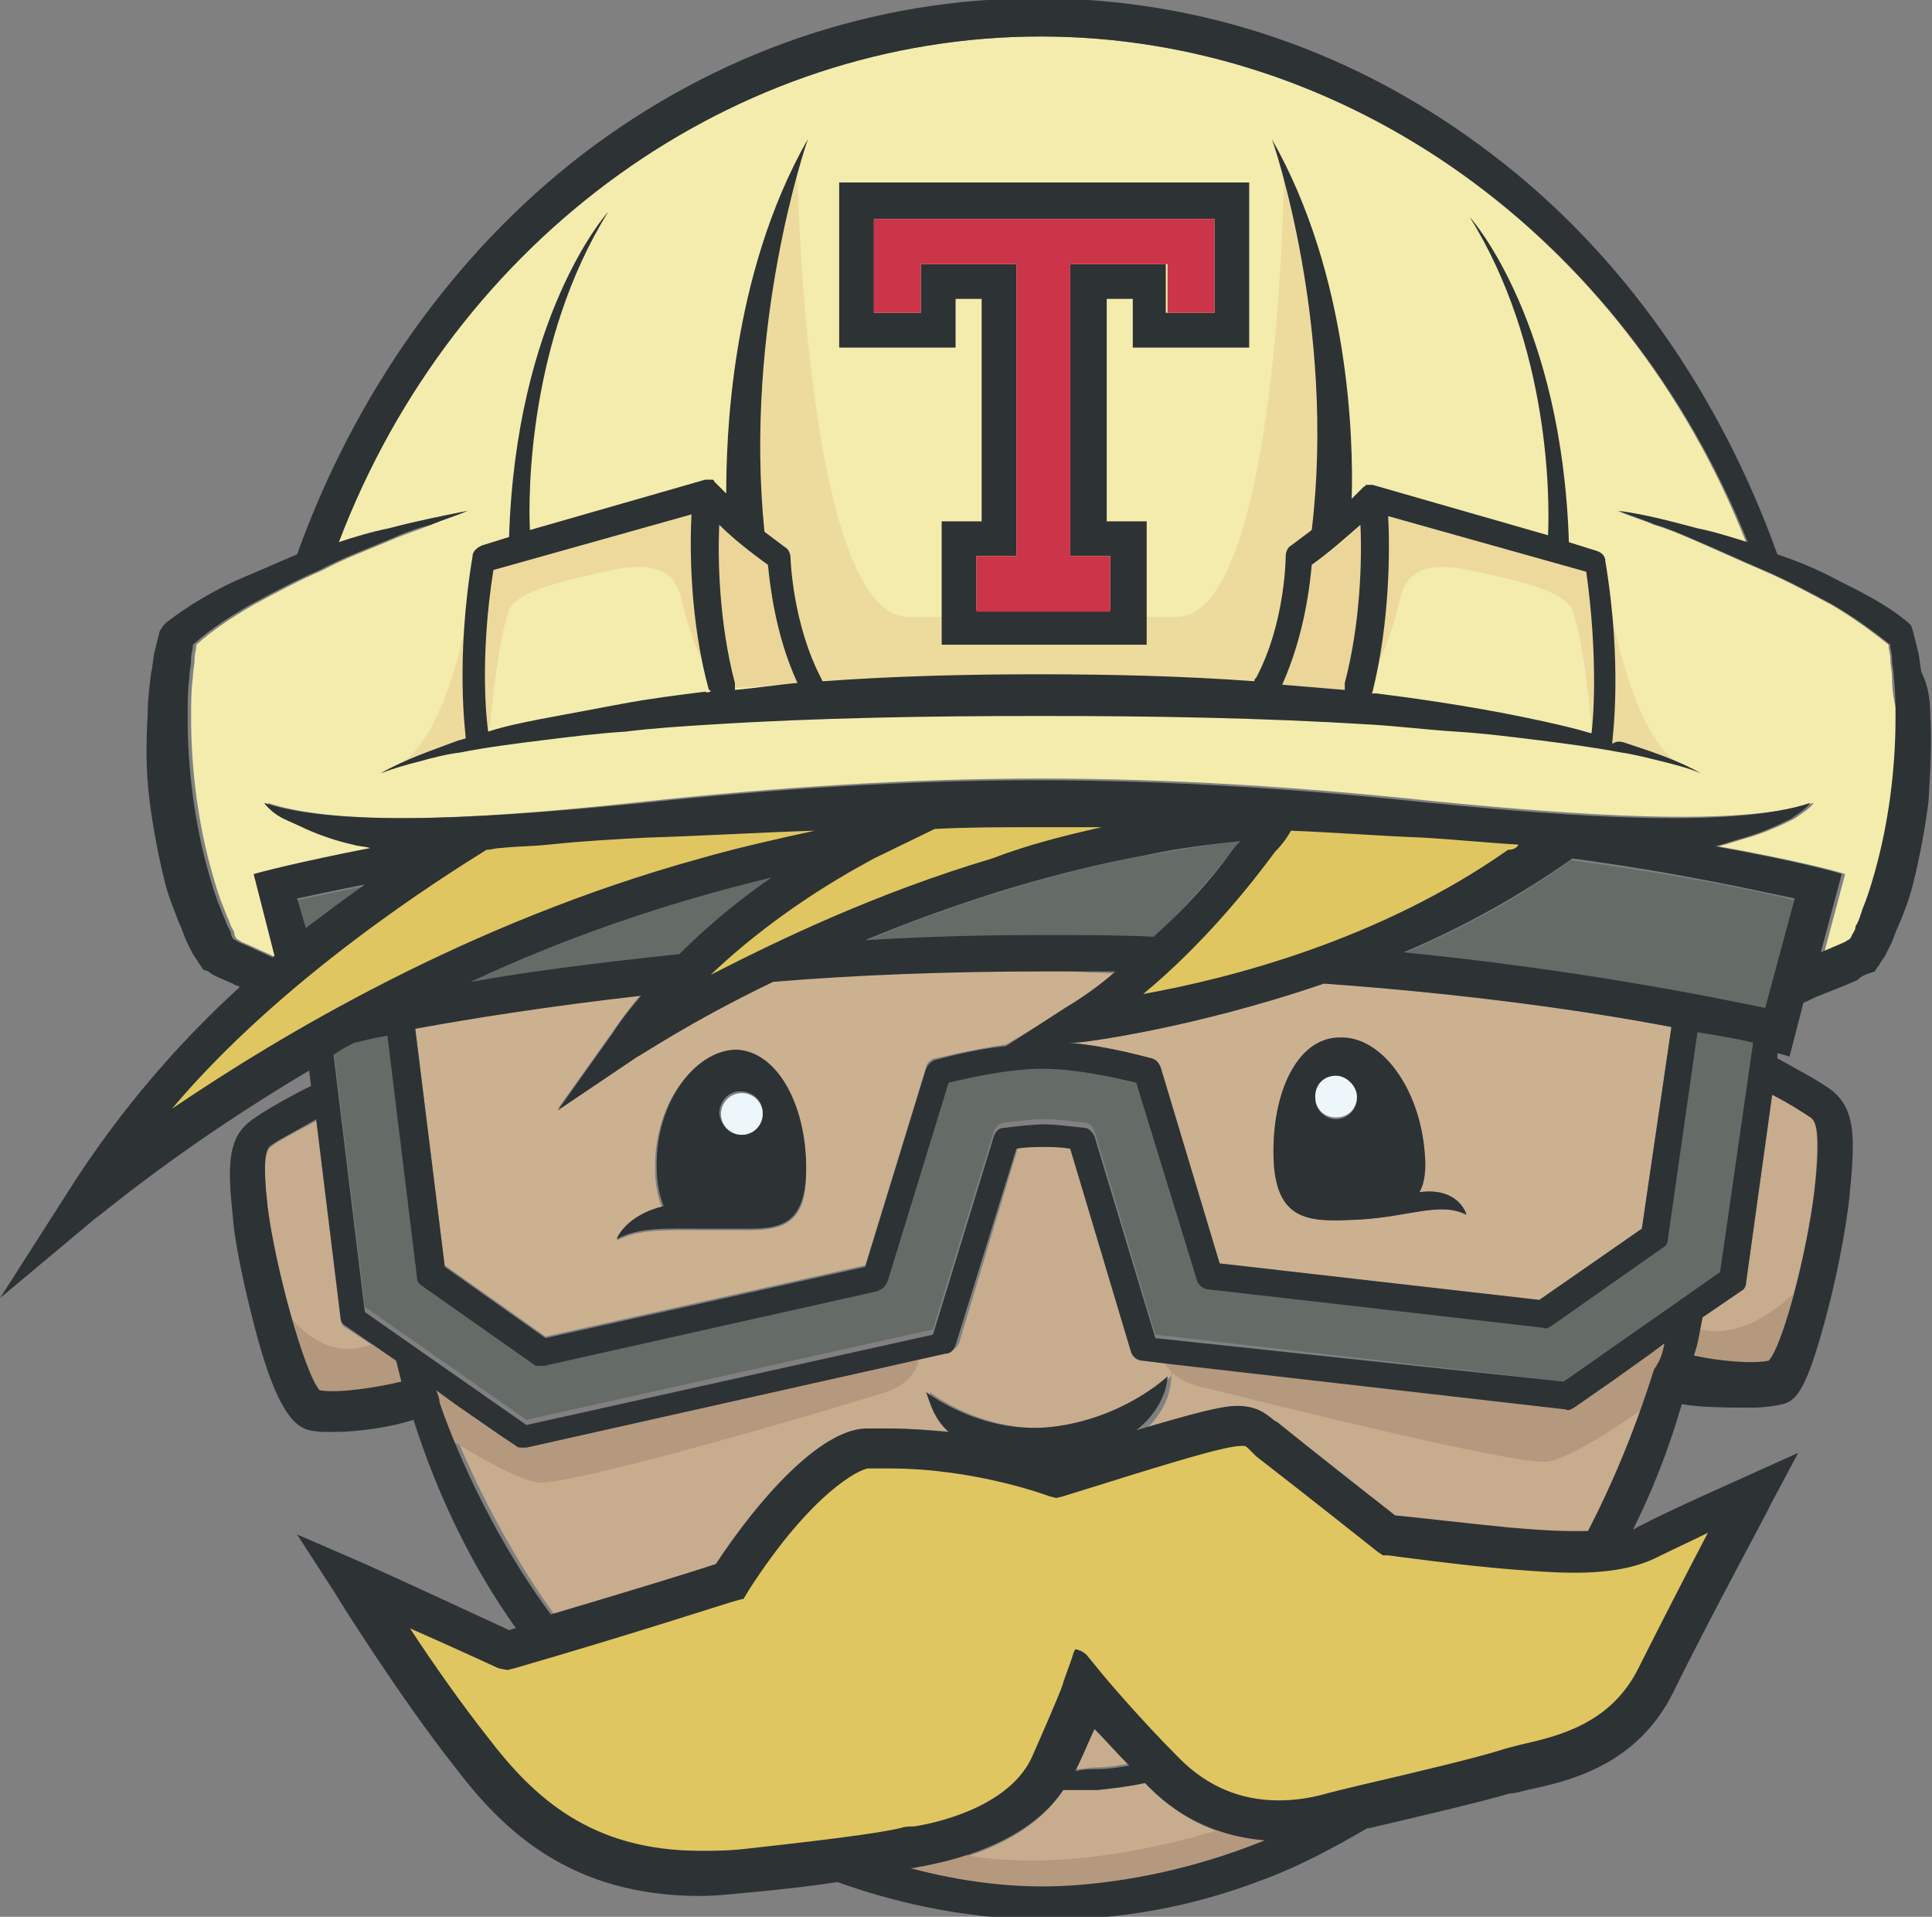 <?xml version="1.0" encoding="utf-8"?>
<!-- Generator: Adobe Illustrator 19.1.0, SVG Export Plug-In . SVG Version: 6.00 Build 0)  -->
<svg version="1.1" id="TravisCI" xmlns="http://www.w3.org/2000/svg" xmlns:xlink="http://www.w3.org/1999/xlink" x="0px" y="0px"
	 viewBox="0 0 111.2 110.3" style="enable-background:new 0 0 111.2 110.3;" xml:space="preserve">
<rect x="0" y="0" width="111.2" height="110.3" fill="#808080" stroke="none"/>
<style type="text/css">
	.st0{fill:#DFC660;}
	.st1{fill:#F3ECAC;}
	.st2{fill:#C7AC8E;}
	.st3{fill:#656C68;}
	.st4{fill:#E4C9A1;}
	.st5{opacity:0.5;}
	.st6{fill:#B4997F;}
	.st7{fill:#EBD598;}
	.st8{fill:#2D3235;}
	.st9{fill:#EDF6FA;}
	.st10{opacity:0.8;}
	.st11{opacity:0.75;fill:#EBD598;}
	.st12{fill:#CB3449;}
</style>
<g>
	<g>
		<path class="st0" d="M26.6,48.1c0,0-17.3,12.2-18,16.8l1.3-0.3c0,0,20.7-13.7,37.1-15.4l0.4-2.1L26.6,48.1z"/>
		<path class="st0" d="M53.7,46.4l-13.6,9.7l0.7,0.6C41.4,56.2,65,49,65,49l5-3.1C66.7,46.3,53.7,46.4,53.7,46.4z"/>
		<path class="st0" d="M65.6,58.1c9.7,0,24.2-9.5,24.2-9.5L85,47.7c-0.2,0.2-7.6-0.3-7.6-0.3l-3.5-1L65.7,56L65,57.6
			C65.6,57.4,65.6,58.1,65.6,58.1z"/>
	</g>
	<path class="st0" d="M97.1,88.3l-3,0.8l-13.8-0.3l-8.6-6.7l-10.4,2.6l-12.1-1l-6.8,7.4l-12.7,3.8l-6.3-2c-0.2-0.2-0.3-0.3-0.3-0.3
		l2.8,7c0,0,6.4,6.9,10,7.7c3.6,0.8,10.1-0.1,15-0.8c4.9-0.8,8.8-2.5,10.3-5.3c1.6-2.8,1.8-3.7,1.8-3.7s4.6,6.6,8.6,7.3
		c4,0.8,15.9-3.3,15.9-3.3s7.3-2,8.5-4.5c1.3-2.5,4.6-10.7,4.6-10.7L97.1,88.3z M24.7,94c-0.1,0-0.1-0.1-0.2-0.1
		c-0.5-0.4-0.9-0.7-1.1-1L24.7,94z"/>
	<g>
		<path class="st1" d="M108.9,39c0-0.4-0.1-0.7-0.1-1.1c0-0.3-0.1-0.5-0.1-0.8c-1-0.8-2.1-1.6-3.3-2.3c-1.3-0.7-2.6-1.4-4-2
			c-1.4-0.6-2.7-1.2-4.1-1.8c-0.7-0.3-1.4-0.6-2.1-0.8c-0.7-0.3-1.4-0.5-2.1-0.8c1.5,0.2,3,0.6,4.5,1c1,0.2,1.9,0.5,2.9,0.8
			C93.5,13.5,77.4,2.1,59.9,2.1c-17.6,0-33.7,11.5-40.4,29.1c0.9-0.3,1.9-0.6,2.9-0.8c1.5-0.4,3-0.7,4.5-1c-0.7,0.3-1.4,0.5-2.1,0.8
			c-0.7,0.3-1.4,0.5-2.1,0.8c-1.4,0.6-2.8,1.1-4.1,1.8c-1.4,0.6-2.7,1.3-4,2c-1.2,0.7-2.3,1.4-3.3,2.3c0,0.3-0.1,0.5-0.1,0.8
			c0,0.4-0.1,0.7-0.1,1.1c-0.1,0.7-0.1,1.5-0.1,2.3c0,1.5,0.1,3,0.3,4.5c0.2,1.5,0.5,3,0.9,4.4c0.2,0.7,0.4,1.4,0.7,2.1
			c0.1,0.3,0.3,0.7,0.4,1c0.1,0.2,0.2,0.3,0.2,0.5l0.1,0.2c0.1,0.1,0.2,0.1,0.3,0.2l0.7,0.3c0.4,0.2,0.9,0.4,1.3,0.6
			c0,0,0,0,0.1-0.1l-1.2-4.7c0.3-0.1,2.6-0.7,6.7-1.5c-0.3-0.1-0.7-0.1-1-0.2c-0.9-0.2-1.8-0.5-2.7-0.9c-0.4-0.2-0.9-0.4-1.3-0.6
			c-0.4-0.2-0.8-0.5-1.1-0.9c4.5,1.5,13.7,0.8,21.9-0.1c7.5-0.8,15-1.3,22.6-1.3c7.6,0,15.1,0.5,22.6,1.3c8.2,0.8,17.4,1.5,21.9,0.1
			c-0.3,0.4-0.7,0.6-1.1,0.9c-0.4,0.2-0.8,0.4-1.3,0.6c-0.9,0.4-1.8,0.6-2.7,0.9c-0.1,0-0.3,0.1-0.4,0.1c4.5,0.8,7.1,1.5,7.3,1.6
			l-1.2,4.5c0.2-0.1,0.5-0.2,0.7-0.3l0.7-0.3c0.1-0.1,0.2-0.1,0.3-0.2l0.1-0.2c0.1-0.2,0.2-0.3,0.2-0.5c0.2-0.3,0.3-0.7,0.4-1
			c0.3-0.7,0.5-1.4,0.7-2.1c0.4-1.4,0.7-2.9,0.9-4.4c0.2-1.5,0.3-3,0.3-4.5C109,40.5,108.9,39.7,108.9,39z"/>
		<path class="st2" d="M64.9,101.5c-0.6,0.1-1.2,0.2-1.8,0.2c-0.4,0-0.8,0.1-1.1,0.1l-0.1,0c0.5-1,0.8-1.8,1.1-2.4
			C63.5,100,64.2,100.7,64.9,101.5z"/>
		<path class="st2" d="M66.2,102.9c1.8,1.8,4.1,2.9,6.6,3c-4.2,1.7-8.2,2.4-11.2,2.6c-3,0.2-6.1-0.2-9.2-1c0.3,0,0.4-0.1,0.7-0.1
			c0.2,0,5.7-0.7,8.1-4.4l0.2,0l0.6,0c0.4,0,0.8,0,1.2,0c0.9-0.1,1.8-0.2,2.7-0.4C66,102.7,66.1,102.8,66.2,102.9z"/>
		<path class="st3" d="M71.4,48.4c-0.2,0.2-0.4,0.5-0.6,0.7c-1.1,1.4-2.6,3.1-4.3,4.8c-2.1-0.1-4.2-0.1-6.3-0.1
			c-3.6,0-7,0.1-10.3,0.3c4.6-1.9,10.2-3.8,16.2-4.9C67.8,48.9,69.6,48.6,71.4,48.4z"/>
		<path class="st3" d="M44.4,50.5c-1.6,1.2-3.5,2.6-5.3,4.4c-4.6,0.5-8.7,1-12,1.6C32.2,54.1,38,51.9,44.4,50.5z"/>
		<path class="st3" d="M100.9,60L99,73.2l-9,6.3l-23.5-2.7l-3.5-11.7c-0.1-0.3-0.3-0.5-0.6-0.5c-0.9-0.1-1.6-0.2-2.3-0.2
			c-0.6,0-1.4,0.1-2.3,0.2c-0.3,0-0.5,0.3-0.6,0.5l-3.5,11.4l-23.4,5.2l-9.3-6.5l-1.8-14.8c0.4-0.2,0.8-0.4,1.2-0.7
			c0.6-0.1,1.2-0.3,1.9-0.4l1.7,13.9c0,0.2,0.1,0.4,0.3,0.5l6.4,4.5c0.1,0.1,0.3,0.1,0.4,0.1c0.1,0,0.1,0,0.2,0l19.2-4.3
			c0.1,0,0.1,0,0.2-0.1c0.2-0.1,0.3-0.3,0.4-0.5l3.5-11.4c0.9-0.2,3.3-0.8,5.4-0.8c2.1,0,4.5,0.6,5.4,0.8l3.5,11.4
			c0.1,0.3,0.3,0.5,0.7,0.5l19.2,2.2c0.2,0,0.4,0,0.5-0.1l6.4-4.5c0.2-0.1,0.3-0.3,0.3-0.5l1.7-11.9C99,59.6,100,59.8,100.9,60z"/>
		<path class="st3" d="M103.3,51.8l-1.7,6.3c-3.4-0.7-10.8-2.2-20.9-3.2c3.3-1.4,6.7-3.2,9.7-5.4C96.4,50.3,100.9,51.2,103.3,51.8z"
			/>
		<g>
			<path class="st4" d="M35.5,71.4c1.3-0.7,2.8-0.6,5.1-0.6c0.2,0,0.5,0,0.8,0c0.2,0,0.5,0,0.7,0c2.4,0,4.4,0.2,4.3-3.5
				c0-3.7-1.7-6.8-4.1-6.8c-2.4,0-4.7,3.1-4.6,6.8c0,1,0.2,1.7,0.4,2.2C36.1,70,35.5,71.3,35.5,71.4z M64.2,56
				c-0.9,0.7-1.9,1.5-2.9,2.1l-3.4,2c-2.1,0.3-4,0.8-4.1,0.8c-0.1,0-0.1,0-0.2,0.1c-0.2,0.1-0.3,0.3-0.3,0.4l-3.5,11.4l-18.4,4.1
				l-5.8-4.1l-1.7-13.7c3.3-0.6,7.7-1.3,13-1.9c-0.6,0.7-1.1,1.4-1.6,2.1l-3.2,4.5l4.6-3.1c0.1,0,3-2,7.8-4.3
				c4.8-0.4,10-0.6,15.7-0.6C61.5,55.9,62.9,56,64.2,56z"/>
			<path class="st4" d="M84.4,69.9c0-0.1-0.5-1.6-2.7-1.3c0.3-0.6,0.4-1.3,0.3-2.3c-0.3-3.7-2.5-6.7-4.9-6.6
				c-2.4,0.1-3.9,3.2-3.8,6.9c0.1,3.7,2.1,3.7,4.5,3.6C81,70.1,82.8,69.1,84.4,69.9z M96.2,59.1l-1.7,11.6l-5.9,4.1l-18.4-2.1
				l-3.4-11.3c-0.1-0.3-0.3-0.4-0.5-0.5c-0.1,0-2.4-0.7-4.8-0.9l0.4,0c0.4,0,6.7-0.8,14.3-3.4C84.6,57.2,91.5,58.2,96.2,59.1z"/>
		</g>
		<g class="st5">
			<path class="st6" d="M35.5,71.4c1.3-0.7,2.8-0.6,5.1-0.6c0.2,0,0.5,0,0.8,0c0.2,0,0.5,0,0.7,0c2.4,0,4.4,0.2,4.3-3.5
				c0-3.7-1.7-6.8-4.1-6.8c-2.4,0-4.7,3.1-4.6,6.8c0,1,0.2,1.7,0.4,2.2C36.1,70,35.5,71.3,35.5,71.4z M64.2,56
				c-0.9,0.7-1.9,1.5-2.9,2.1l-3.4,2c-2.1,0.3-4,0.8-4.1,0.8c-0.1,0-0.1,0-0.2,0.1c-0.2,0.1-0.3,0.3-0.3,0.4l-3.5,11.4l-18.4,4.1
				l-5.8-4.1l-1.7-13.7c3.3-0.6,7.7-1.3,13-1.9c-0.6,0.7-1.1,1.4-1.6,2.1l-3.2,4.5l4.6-3.1c0.1,0,3-2,7.8-4.3
				c4.8-0.4,10-0.6,15.7-0.6C61.5,55.9,62.9,56,64.2,56z"/>
			<path class="st6" d="M84.4,69.9c0-0.1-0.5-1.6-2.7-1.3c0.3-0.6,0.4-1.3,0.3-2.3c-0.3-3.7-2.5-6.7-4.9-6.6
				c-2.4,0.1-3.9,3.2-3.8,6.9c0.1,3.7,2.1,3.7,4.5,3.6C81,70.1,82.8,69.1,84.4,69.9z M96.2,59.1l-1.7,11.6l-5.9,4.1l-18.4-2.1
				l-3.4-11.3c-0.1-0.3-0.3-0.4-0.5-0.5c-0.1,0-2.4-0.7-4.8-0.9l0.4,0c0.4,0,6.7-0.8,14.3-3.4C84.6,57.2,91.5,58.2,96.2,59.1z"/>
		</g>
		<path class="st2" d="M104.2,64.2c0.3,0.2,0.5,0.8,0.3,3.6c-0.3,3.4-1.8,9.5-2.7,10.5c-1,0.2-3.1,0-4.3-0.3
			c0.2-0.9,0.3-1.3,0.5-2.2l2.2-1.5c0.2-0.1,0.3-0.3,0.3-0.5l1.5-10.8C103,63.4,103.9,64,104.2,64.2z"/>
		<path class="st2" d="M22.8,78.3c0.1,0.4,0.2,0.8,0.3,1.2c-1.2,0.3-3.6,0.7-4.7,0.5c-0.9-0.9-2.6-7.2-3-10.5
			c-0.3-2.7-0.1-3.3,0.2-3.5c0.3-0.3,1.5-0.9,2.6-1.5l1.4,11.4c0,0.2,0.1,0.4,0.3,0.5L22.8,78.3z"/>
		<path class="st2" d="M67.5,78.5l-0.1,0.7c0,0-2.5,2.4-6.6,2.9c-4.1,0.5-7.3-2-7.3-2c0.1,0.4,0.3,1.4,1.3,2.3
			c-1.1-0.1-2.3-0.2-3.5-0.2c-0.4,0-0.9,0-1.3,0c-2.5,0.1-6.1,3.9-8.6,7.8c-1.2,0.4-5.1,1.6-9.5,2.9c-4.1-5.7-6.2-11.6-6.4-12.2l0,0
			c-0.1-0.2-0.2-0.5-0.2-0.7l1.1,0.7v0l2.6,1.8l0.9,0.6c0.1,0.1,0.3,0.1,0.4,0.1c0.1,0,0.1,0,0.2,0l24.1-5.4
			c0.3-0.1,0.5-0.3,0.6-0.5l3.4-11.3C59.1,66,59.6,66,60,66c0.4,0,1,0,1.6,0.1l3.5,11.7c0.1,0.3,0.3,0.5,0.7,0.5L67.5,78.5z"/>
		<path class="st2" d="M95,77.9l0.8-0.5c-0.1,0.5-0.3,1.1-0.4,1.6c-1.1,3.5-2.4,6.5-3.8,9.3c-0.3,0-0.6,0-1,0
			c-1.1,0-2.2-0.1-3.5-0.2c-2.2-0.2-5.6-0.6-6.6-0.7c-0.9-0.7-4.1-3.3-6.7-5.3c-0.1-0.1-0.2-0.2-0.3-0.2c-0.5-0.4-1-0.8-2.1-0.8
			c-1,0-2.4,0.4-5.8,1.4c1.8-1.3,1.8-3.1,1.8-3.1l0.1-0.7l22.7,2.6c0.2,0,0.4,0,0.5-0.1l2.3-1.6L95,77.9z"/>
		<path class="st7" d="M78.3,30.2c0.1,2,0,5.7-0.9,9.1c0,0.1,0,0.3,0,0.4c-1.2-0.1-2.4-0.2-3.6-0.3c1.3-2.8,1.6-5.8,1.7-6.9
			C76.6,31.8,77.6,30.9,78.3,30.2z"/>
		<path class="st7" d="M44.2,32.5c0.1,1.1,0.4,4,1.7,6.8c-1.2,0.1-2.4,0.2-3.6,0.3c0-0.1,0-0.3,0-0.4c-0.9-3.4-1-7.1-0.9-9.1
			C42.1,30.9,43.1,31.8,44.2,32.5z"/>
		<path class="st8" d="M84.4,69.9c-1.6-0.8-3.4,0.2-6.6,0.3c-2.4,0.1-4.4,0.1-4.5-3.6c-0.1-3.8,1.4-6.9,3.8-6.9
			c2.4-0.1,4.6,2.9,4.9,6.6c0.1,1,0,1.8-0.3,2.3C83.9,68.3,84.4,69.8,84.4,69.9z M76.9,64.4c0.7,0,1.2-0.6,1.2-1.2
			c0-0.7-0.6-1.2-1.2-1.2c-0.7,0-1.2,0.6-1.2,1.2C75.7,63.8,76.2,64.4,76.9,64.4z"/>
		<path class="st9" d="M78.1,63.1c0,0.7-0.5,1.2-1.2,1.2c-0.7,0-1.2-0.5-1.2-1.2c0-0.7,0.5-1.2,1.2-1.2
			C77.5,61.9,78.1,62.5,78.1,63.1z"/>
		<path class="st8" d="M46.4,67.2c0,3.8-2,3.5-4.3,3.5c-0.2,0-0.5,0-0.7,0c-0.3,0-0.5,0-0.8,0c-2.3,0-3.8-0.1-5.1,0.6
			c0-0.1,0.6-1.4,2.7-1.9c-0.2-0.5-0.4-1.2-0.4-2.2c-0.1-3.7,2.2-6.8,4.6-6.8C44.7,60.5,46.4,63.5,46.4,67.2z M42.7,65.3
			c0.7,0,1.2-0.6,1.2-1.3c0-0.7-0.6-1.2-1.3-1.2c-0.7,0-1.2,0.6-1.2,1.3C41.5,64.8,42,65.3,42.7,65.3z"/>
		<circle class="st9" cx="42.7" cy="64.1" r="1.2"/>
		<g class="st10">
			<path class="st7" d="M28.2,41.8c0,0,0.4-4.8,1.1-6.7c0.4-1,2.8-1.6,4.6-2c1.8-0.4,4.7-1.3,5.3,1.3c0.6,2.6,1.5,4.4,2.1,5.3
				l-0.8-10.5l-12.5,3l-0.8,9.3l0.4,0.7L28.2,41.8"/>
			<path class="st7" d="M91.6,41.8c0,0-0.4-4.8-1.1-6.7c-0.4-1-2.8-1.6-4.6-2c-1.8-0.4-4.7-1.3-5.3,1.3c-0.6,2.6-1.5,4.4-2.1,5.3
				l0.8-10.5l12.5,3l0.8,9.3l-0.4,0.7L91.6,41.8"/>
		</g>
		<path class="st11" d="M73.9,10.2c0,0-0.3,25.3-6.2,25.3c-5.9,0-7.1,0-7.1,0h-1.2c0,0-1.2,0-7.1,0s-6.4-25.3-6.4-25.3L43,18.8
			l0,11.8l2.1,1.6l0.9,5.1l1.3,2.9l25.3,0l1.2-2.1l1-3.6l0.1-2.2l2.8-8L73.9,10.2z"/>
		<path class="st11" d="M92.5,33.8c0,0,1.2,8.7,4.4,10.3c3.2,1.6,0,0,0,0l-4.5-1.4L92.5,33.8z"/>
		<path class="st11" d="M27.2,33.8c0,0-1.2,8.7-4.4,10.3c-3.2,1.6,0,0,0,0l4.5-1.4L27.2,33.8z"/>
		<path class="st8" d="M93.4,42.7c1.5,0.5,3.1,1,4.5,1.8c-0.7-0.3-1.5-0.5-2.3-0.7c-0.8-0.2-1.6-0.4-2.3-0.5
			c-1.6-0.3-3.1-0.5-4.7-0.7c-1.6-0.2-3.2-0.4-4.8-0.5c-1.6-0.1-3.2-0.3-4.8-0.4c-6.4-0.4-12.7-0.5-19.1-0.5
			c-6.4,0-12.8,0.1-19.1,0.5c-1.6,0.1-3.2,0.2-4.8,0.4c-1.6,0.1-3.2,0.3-4.8,0.5c-1.6,0.2-3.2,0.4-4.7,0.7c-0.8,0.1-1.6,0.3-2.3,0.5
			c-0.8,0.2-1.5,0.4-2.3,0.7c1.4-0.8,2.9-1.3,4.5-1.9c0.1,0,0.3-0.1,0.4-0.1c0,0,0-0.1,0-0.1c0-0.2-0.6-4.4,0.4-10.4
			c0-0.3,0.3-0.5,0.5-0.6l1.6-0.5c0.4-12.6,5.5-18.5,5.7-18.7c-4.6,7.4-4.6,16.3-4.5,18.3l10.1-2.9c0,0,0,0,0,0c0,0,0.1,0,0.1,0
			c0,0,0,0,0,0c0.1,0,0.1,0,0.2,0c0,0,0,0,0,0c0,0,0.1,0,0.1,0c0,0,0,0,0,0c0,0,0.1,0,0.1,0.1c0,0,0,0,0,0c0,0,0,0,0,0c0,0,0,0,0,0
			c0,0,0.3,0.3,0.7,0.7C41.8,25.4,42,15.9,46.5,8c-0.1,0.3-3.7,10.8-2.5,22.6c0.4,0.3,0.8,0.6,1.2,0.9c0.2,0.1,0.3,0.4,0.3,0.6
			c0,0,0.1,3.8,1.8,7c0,0,0,0.1,0.1,0.1c4.1-0.3,8.3-0.4,12.4-0.4c4.1,0,8.3,0.1,12.4,0.4c0-0.1,0-0.1,0.1-0.2c1.7-3.2,1.7-7,1.7-7
			c0-0.2,0.1-0.5,0.3-0.6c0.4-0.3,0.8-0.6,1.2-0.9C76.9,18.8,73.3,8.2,73.2,8c4.5,7.9,4.7,17.4,4.6,20.7c0.4-0.4,0.7-0.7,0.7-0.7
			c0,0,0,0,0,0c0,0,0,0,0,0c0,0,0,0,0,0c0,0,0.1,0,0.1-0.1c0,0,0,0,0,0c0,0,0.1,0,0.1,0c0,0,0,0,0,0c0.1,0,0.1,0,0.2,0c0,0,0,0,0,0
			c0,0,0.1,0,0.1,0c0,0,0,0,0,0l10.1,2.9c0.1-2.1,0.1-10.9-4.5-18.3c0.2,0.2,5.3,6.1,5.7,18.7l1.6,0.5c0.3,0.1,0.5,0.3,0.5,0.6
			c1,6,0.4,10.2,0.4,10.4c0,0,0,0.1,0,0.1C93.1,42.6,93.3,42.7,93.4,42.7z M91.6,42.2c0.1-0.7,0.4-4.3-0.3-9.3l-11.4-3.2
			c0.1,1.9,0.1,6.1-0.9,10.1c0,0,0,0.1-0.1,0.1c0.1,0,0.2,0,0.3,0c3.2,0.4,6.4,0.9,9.6,1.6C89.7,41.7,90.6,41.9,91.6,42.2z
			 M77.4,39.3c0.9-3.4,1-7.1,0.9-9.1c-0.8,0.7-1.8,1.6-2.8,2.3c-0.1,1.1-0.4,4-1.7,6.9c1.2,0.1,2.4,0.2,3.6,0.3
			C77.4,39.6,77.4,39.4,77.4,39.3z M45.9,39.3c-1.3-2.8-1.6-5.8-1.7-6.8c-1-0.7-2.1-1.6-2.8-2.3c-0.1,2,0,5.7,0.9,9.1
			c0,0.1,0,0.3,0,0.4C43.5,39.6,44.7,39.4,45.9,39.3z M40.9,39.8c0,0,0-0.1-0.1-0.1c-1.1-4-1.1-8.2-1-10.1l-11.4,3.2
			c-0.8,5-0.4,8.7-0.3,9.3c0.9-0.3,1.9-0.5,2.9-0.7c1.6-0.3,3.2-0.6,4.8-0.9c1.6-0.3,3.2-0.5,4.8-0.7C40.7,39.9,40.8,39.8,40.9,39.8
			z"/>
		<g id="XMLID_5_">
			<g>
				<path class="st8" d="M71.9,10.5V20h-6.7v-2.8h-1.5V30h2.3v7.1H54.2V30h2.3V17.2H55V20h-6.7v-9.5H71.9z M69.9,18v-5.4h-2.9h-5.3
					H50.3V18H53v-2.8h5.5V32h-2.3v3.1h7.7V32h-2.3V15.2h5.5V18H69.9z"/>
				<polygon class="st12" points="69.9,12.6 69.9,18 67.2,18 67.2,15.2 61.6,15.2 61.6,32 63.9,32 63.9,35.2 56.2,35.2 56.2,32 
					58.5,32 58.5,15.2 53,15.2 53,18 50.3,18 50.3,12.6 61.6,12.6 66.9,12.6 				"/>
			</g>
			<g>
			</g>
		</g>
		<path class="st3" d="M17.1,51.8c1-0.2,2.3-0.5,3.9-0.8c-1,0.7-2.2,1.5-3.5,2.6L17.1,51.8z"/>
		<path class="st6" d="M52.9,77.7c0,0,0.3,1.8-2.2,2.5c-2.5,0.8-18.1,5.4-19.8,5.1c-1.8-0.3-6.3-3.3-6.3-3.3l-1.1-3.9l6.7,4.2
			L52.9,77.7z"/>
		<path class="st6" d="M66.8,77.4c0,0-0.2,1.8,2.3,2.4c2.5,0.6,18.3,4.6,20,4.3c1.8-0.3,6.1-3.5,6.1-3.5l0.9-3.9l-6.1,3.7L66.8,77.4
			z"/>
		<path class="st6" d="M15.8,74.5c0,0,2.2,4.3,5.7,2.8l2.5,0.9L23.7,80l-5.2,0.7L17,79.9L15.8,74.5z"/>
		<path class="st6" d="M104.3,73.3c0,0-3.5,4.5-7,3L96.1,77l0.2,1.8l5.2,0.7l1.4-0.8L104.3,73.3z"/>
		<path class="st6" d="M49.6,107.2c0,0,12.8,6.5,27.3-2.3l-4.7-0.3c0,0-10.2,4-18.2,1.8L49.6,107.2z"/>
		<path class="st8" d="M62.6,95.3l0.9,1.1c0,0,2,2.4,4.4,4.8c1.6,1.6,3.5,2.4,5.7,2.4c0.8,0,1.6-0.1,2.4-0.3
			c0.7-0.2,1.6-0.4,2.4-0.6c3-0.7,6.4-1.5,8-2c0.3-0.1,0.7-0.2,1.1-0.3c2.2-0.5,5.2-1.2,6.8-4.4c1.2-2.4,2.8-5.5,4-7.8
			c-1,0.5-2.1,1-2.9,1.4c-1.2,0.6-2.7,0.9-4.8,0.9c-1.2,0-2.4-0.1-3.7-0.2c-2.6-0.2-7-0.8-7-0.8l-0.3,0l-0.3-0.2c0,0-3.9-3.1-7-5.5
			c-0.1-0.1-0.2-0.2-0.3-0.3c-0.3-0.3-0.3-0.3-0.5-0.3c-1,0-3.9,0.9-10.3,2.9l-0.4,0.1l-0.4-0.1c0,0-4.2-1.6-9.2-1.6
			c-0.4,0-0.8,0-1.2,0c-0.5,0-3.3,1.4-6.9,7L42.8,92l-0.4,0.1c-0.1,0-6.2,2-12.8,3.9l-0.4,0.1L28.7,96c0,0-2.6-1.2-5.1-2.3
			c1.3,2,3,4.4,4.5,6.3c2.6,3.4,5.9,6.5,12.2,6.5c0.8,0,1.6,0,2.5-0.1c6.4-0.7,8.1-1,9-1.2c0.3-0.1,0.5-0.1,0.8-0.1
			c0,0,5.3-0.7,6.8-4c1.5-3.4,1.8-4.2,1.8-4.3l0.5-1.4c0,0,0.1-0.4,0.2-0.5c0,0,0,0,0,0l0,0C62.4,95,62.6,95.3,62.6,95.3z M22.5,31
			c-1.4,0.6-2.8,1.1-4.1,1.8c-1.4,0.6-2.7,1.3-4,2c-1.2,0.7-2.3,1.4-3.3,2.3c0,0.3-0.1,0.5-0.1,0.8c0,0.4-0.1,0.7-0.1,1.1
			c-0.1,0.7-0.1,1.5-0.1,2.3c0,1.5,0.1,3,0.3,4.5c0.2,1.5,0.5,3,0.9,4.4c0.2,0.7,0.4,1.4,0.7,2.1c0.1,0.3,0.3,0.7,0.4,1
			c0.1,0.2,0.2,0.3,0.2,0.5l0.1,0.2c0.1,0.1,0.2,0.1,0.3,0.2l0.7,0.3c0.4,0.2,0.9,0.4,1.3,0.6c0,0,0,0,0.1-0.1l-1.2-4.7
			c0.3-0.1,2.6-0.7,6.7-1.5c-0.3-0.1-0.7-0.1-1-0.2c-0.9-0.2-1.8-0.5-2.7-0.9c-0.4-0.2-0.9-0.4-1.3-0.6c-0.4-0.2-0.8-0.5-1.1-0.9
			c4.5,1.5,13.7,0.8,21.9,0c7.5-0.8,15-1.3,22.6-1.3c7.6,0,15.1,0.5,22.6,1.3c8.2,0.8,17.4,1.5,21.9,0c-0.3,0.4-0.7,0.6-1.1,0.9
			c-0.4,0.2-0.8,0.4-1.3,0.6c-0.9,0.4-1.8,0.6-2.7,0.9c-0.1,0-0.3,0.1-0.4,0.1c4.5,0.8,7.1,1.5,7.3,1.6l-1.2,4.5
			c0.2-0.1,0.5-0.2,0.7-0.3l0.7-0.3c0.1-0.1,0.2-0.1,0.3-0.2l0.1-0.2c0.1-0.2,0.2-0.3,0.2-0.5c0.2-0.3,0.3-0.7,0.4-1
			c0.3-0.7,0.5-1.4,0.7-2.1c0.4-1.4,0.7-2.9,0.9-4.4c0.2-1.5,0.3-3,0.3-4.5c0-0.8,0-1.5-0.1-2.3c0-0.4-0.1-0.7-0.1-1.1
			c0-0.3-0.1-0.5-0.1-0.8c-1-0.8-2.1-1.6-3.3-2.3c-1.3-0.7-2.6-1.4-4-2c-1.4-0.6-2.7-1.2-4.1-1.8c-0.7-0.3-1.4-0.6-2.1-0.8
			c-0.7-0.3-1.4-0.5-2.1-0.8c1.5,0.2,3,0.6,4.5,1c1,0.2,1.9,0.5,2.9,0.8C93.5,13.5,77.4,2.1,59.9,2.1c-17.6,0-33.7,11.5-40.4,29.1
			c0.9-0.3,1.9-0.6,2.9-0.8c1.5-0.4,3-0.7,4.5-1c-0.7,0.3-1.4,0.5-2.1,0.8C23.9,30.4,23.2,30.7,22.5,31z M111.1,41.2
			c0.1,1.6,0,3.2-0.1,4.9c-0.2,1.6-0.5,3.2-0.9,4.8c-0.2,0.8-0.5,1.6-0.8,2.3c-0.2,0.4-0.3,0.8-0.5,1.2c-0.1,0.2-0.2,0.4-0.3,0.6
			l-0.2,0.3c-0.1,0.1-0.1,0.2-0.2,0.3l-0.2,0.3l-0.3,0.1c-0.3,0.1-0.5,0.2-0.7,0.4l-0.7,0.3c-0.5,0.2-1,0.4-1.5,0.6
			c-0.3,0.1-0.6,0.3-0.9,0.4l-0.8,3.1c0,0-0.3-0.1-0.7-0.2l0,0.3c0.9,0.5,2.6,1.4,3.2,1.9c1.2,1,1.3,2.5,1,5.5
			c-0.1,1.5-0.6,4.4-1.3,7.1c-1.2,4.6-1.8,5.2-2.6,5.4c-0.4,0.1-1.1,0.2-1.7,0.2c-1.3,0-3,0-4.1-0.2c-0.3,1-1.1,3.8-2.8,7.2
			c0.1,0,0.2-0.1,0.2-0.1c2.1-1.1,6-2.8,6.2-2.9l3.1-1.4l-1.6,3c0,0.1-3.5,6.5-5.6,10.8c-2.1,4.2-6,5.1-8.4,5.6
			c-0.4,0.1-0.7,0.2-1,0.2c-1.7,0.5-5.1,1.3-8.1,2c0,0-0.1,0-0.1,0c-1.9,1.1-3.9,2.2-6.1,3c-8.1,3.1-16.6,2.9-24.4,0.1
			c-1.3,0.2-2.9,0.4-5.1,0.6c-1,0.1-1.9,0.2-2.8,0.2c-7.4,0-11.3-3.7-14.1-7.4c-3.1-3.9-6.8-9.8-6.9-10l-2.2-3.4l3.7,1.6
			c1.8,0.8,7,3.2,8.5,3.9c0.1,0,0.2-0.1,0.4-0.1c-2.5-3.5-4.5-7.6-5.9-12c-1.2,0.4-3.1,0.7-4.6,0.7c-0.5,0-1,0-1.4-0.1
			c-0.8-0.2-1.8-1-3-5.4c-0.7-2.6-1.3-5.4-1.4-6.9c-0.3-2.8-0.3-4.4,0.9-5.4c0.7-0.6,3.1-1.9,3.6-2.1l-0.1-0.9
			c-7.6,4.5-12.2,8.5-12.3,8.5L0,74.7l3.9-6.1c3.1-4.9,6.6-8.8,9.9-11.8c-0.1-0.1-0.3-0.1-0.4-0.2l-0.7-0.3
			c-0.2-0.1-0.5-0.2-0.7-0.4l-0.3-0.1l-0.2-0.3c-0.1-0.1-0.1-0.2-0.2-0.3l-0.2-0.3c-0.1-0.2-0.2-0.4-0.3-0.6
			c-0.2-0.4-0.3-0.8-0.5-1.2c-0.3-0.8-0.6-1.5-0.8-2.3c-0.4-1.6-0.7-3.2-0.9-4.8c-0.2-1.6-0.2-3.2-0.1-4.9c0-0.8,0.1-1.6,0.2-2.4
			c0.1-0.4,0.1-0.8,0.2-1.2c0.1-0.4,0.2-0.8,0.3-1.2L9.4,36l0.2-0.2c1.3-1,2.7-1.8,4-2.4c1.2-0.5,2.3-1,3.5-1.5
			c3.3-9.2,9-17.3,16.4-23c7.7-5.9,16.8-9,26.2-9c9.5,0,18.5,3.1,26.2,9c7.5,5.7,13.1,13.8,16.4,23c1.2,0.4,2.4,0.9,3.5,1.5
			c1.4,0.7,2.8,1.4,4,2.4l0.2,0.2l0.1,0.3c0.1,0.4,0.2,0.8,0.3,1.2c0.1,0.4,0.1,0.8,0.2,1.2C111,39.5,111.1,40.3,111.1,41.2z
			 M104.5,67.9c0.3-2.8,0-3.4-0.3-3.6c-0.3-0.2-1.2-0.8-2.2-1.3l-1.5,10.8c0,0.2-0.1,0.4-0.3,0.5L98,75.8c-0.2,0.9-0.2,1.3-0.5,2.2
			c1.3,0.3,3.3,0.5,4.3,0.3C102.7,77.3,104.2,71.3,104.5,67.9z M101.6,58l1.7-6.3c-2.4-0.5-6.8-1.5-12.8-2.3c-3.1,2.2-6.4,4-9.7,5.4
			C90.8,55.8,98.2,57.3,101.6,58z M99,73.2l1.9-13.2c-0.8-0.2-1.9-0.4-3.2-0.6L96,71.3c0,0.2-0.1,0.4-0.3,0.5l-6.4,4.5
			c-0.2,0.1-0.3,0.2-0.5,0.1l-19.2-2.2c-0.3,0-0.6-0.2-0.7-0.5l-3.5-11.4c-0.9-0.2-3.3-0.8-5.4-0.8c-2.1,0-4.5,0.6-5.4,0.8
			l-3.5,11.4c-0.1,0.2-0.2,0.4-0.4,0.5c-0.1,0-0.1,0.1-0.2,0.1l-19.2,4.3c-0.1,0-0.1,0-0.2,0c-0.2,0-0.3,0-0.4-0.1l-6.4-4.5
			c-0.2-0.1-0.3-0.3-0.3-0.5l-1.7-13.9c-0.7,0.1-1.4,0.3-1.9,0.4c-0.4,0.2-0.8,0.4-1.2,0.7l1.8,14.8l9.3,6.5l23.4-5.2l3.5-11.4
			c0.1-0.3,0.3-0.5,0.6-0.5c0.9-0.1,1.6-0.2,2.3-0.2c0.6,0,1.4,0.1,2.3,0.2c0.3,0,0.5,0.3,0.6,0.5l3.5,11.6L90,79.5L99,73.2z
			 M94.5,70.7l1.7-11.6c-4.7-0.9-11.6-1.9-20-2.5c-7.6,2.6-13.9,3.4-14.3,3.4l-0.4,0c2.4,0.2,4.7,0.9,4.8,0.9
			c0.3,0.1,0.4,0.3,0.5,0.5l3.4,11.3l18.4,2.1L94.5,70.7z M95.8,77.3L95,77.9l-2.1,1.5l-2.3,1.6c-0.2,0.1-0.3,0.2-0.5,0.1l-22.7-2.6
			l-1.6-0.2c-0.3,0-0.6-0.2-0.7-0.5l-3.5-11.7C61,66,60.5,66,60.1,66c-0.4,0-1,0-1.6,0.1L55,77.4c-0.1,0.3-0.3,0.5-0.6,0.5
			l-24.1,5.4c-0.1,0-0.1,0-0.2,0c-0.2,0-0.3,0-0.4-0.1l-0.9-0.6l-2.6-1.8v0L25.1,80c0.1,0.2,0.2,0.5,0.2,0.7l0,0
			c0.2,0.6,2.2,6.5,6.4,12.2c4.4-1.3,8.3-2.5,9.5-2.9c2.5-3.8,6-7.7,8.6-7.8c0.4,0,0.9,0,1.3,0c1.2,0,2.4,0.1,3.5,0.2
			c-0.9-0.8-1.1-1.8-1.3-2.3c0,0,3.2,2.5,7.3,2c4.1-0.5,6.6-2.9,6.6-2.9s0,1.7-1.8,3.1c3.4-1,4.9-1.4,5.8-1.4c1.1,0,1.6,0.4,2.1,0.8
			c0.1,0.1,0.2,0.1,0.3,0.2c2.6,2.1,5.8,4.6,6.7,5.3c1.1,0.1,4.5,0.5,6.6,0.7c1.2,0.1,2.4,0.2,3.5,0.2c0.4,0,0.7,0,1,0
			c1.4-2.7,2.7-5.8,3.8-9.3C95.5,78.4,95.7,77.9,95.8,77.3z M87.4,48.6C87.4,48.6,87.4,48.6,87.4,48.6c-1.8-0.1-3.7-0.3-5.5-0.4
			c-2.5-0.1-5.1-0.3-7.6-0.4c-0.1,0.2-0.4,0.7-0.9,1.2c-1.4,1.9-4.1,5.3-7.6,8.2c5-0.9,13.6-3.1,21-8.3
			C87.1,48.9,87.3,48.8,87.4,48.6z M70.8,49.1c0.2-0.3,0.4-0.5,0.6-0.7c-1.8,0.2-3.6,0.4-5.4,0.8c-6,1.1-11.6,3-16.2,4.9
			c3.3-0.2,6.7-0.3,10.3-0.3c2.2,0,4.3,0,6.3,0.1C68.3,52.2,69.8,50.5,70.8,49.1z M72.8,105.9c-2.5-0.2-4.8-1.2-6.6-3
			c-0.1-0.1-0.2-0.2-0.3-0.3c-0.9,0.2-1.8,0.3-2.7,0.4c-0.4,0-0.8,0-1.2,0l-0.6,0l-0.2,0c-2.4,3.6-7.9,4.3-8.1,4.4
			c-0.2,0-0.4,0.1-0.7,0.1c3,0.8,6.1,1.2,9.2,1C64.7,108.3,68.6,107.6,72.8,105.9z M63.2,101.8c0.6,0,1.2-0.1,1.8-0.2
			c-0.8-0.8-1.4-1.5-2-2.1c-0.3,0.6-0.6,1.4-1.1,2.4H62C62.4,101.8,62.8,101.8,63.2,101.8z M61.3,58c1-0.6,2-1.3,2.9-2.1
			c-1.3,0-2.7,0-4,0c-5.6,0-10.9,0.2-15.7,0.6c-4.8,2.3-7.7,4.3-7.8,4.3l-4.6,3.1l3.2-4.5c0.5-0.8,1.1-1.5,1.6-2.1
			c-5.3,0.6-9.7,1.3-13,1.9l1.7,13.7l5.8,4.1l18.4-4.1l3.5-11.4c0.1-0.2,0.2-0.3,0.3-0.4c0.1,0,0.1-0.1,0.2-0.1c0.1,0,2-0.6,4.1-0.8
			L61.3,58z M63.4,47.6c-1.3,0-2.6,0-3.9,0h0c-1.9,0-3.8,0-5.7,0.1l-3.5,1.7c0,0,0,0,0,0c-0.5,0.3-5.1,2.6-9.4,6.7
			c3.9-2,9.5-4.7,16.2-6.7C59.2,48.6,61.2,48.1,63.4,47.6z M39.1,54.9c1.8-1.8,3.7-3.3,5.3-4.4c-6.3,1.5-12.2,3.6-17.3,6
			C30.4,55.9,34.4,55.4,39.1,54.9z M40.3,49.4c2.1-0.6,4.3-1.1,6.6-1.6c-3.2,0.1-6.4,0.3-9.7,0.4c-1.9,0.1-3.7,0.2-5.6,0.4
			c-0.9,0.1-1.9,0.1-2.8,0.2c-0.3,0-0.5,0.1-0.8,0.1c-2.4,1.5-11.7,7.3-18.1,14.9C16.1,59.6,26.9,53.1,40.3,49.4z M23.1,79.5
			c-0.1-0.4-0.2-0.8-0.3-1.2l-2.9-2c-0.2-0.1-0.3-0.3-0.3-0.5l-1.4-11.4c-1,0.6-2.2,1.2-2.6,1.5c-0.3,0.2-0.5,0.8-0.2,3.5
			c0.4,3.3,2.1,9.6,3,10.6C19.5,80.2,21.9,79.8,23.1,79.5z M21,50.9c-1.6,0.3-2.9,0.6-3.9,0.8l0.5,1.7C18.8,52.5,20,51.6,21,50.9z"
			/>
	</g>
</g>
</svg>
